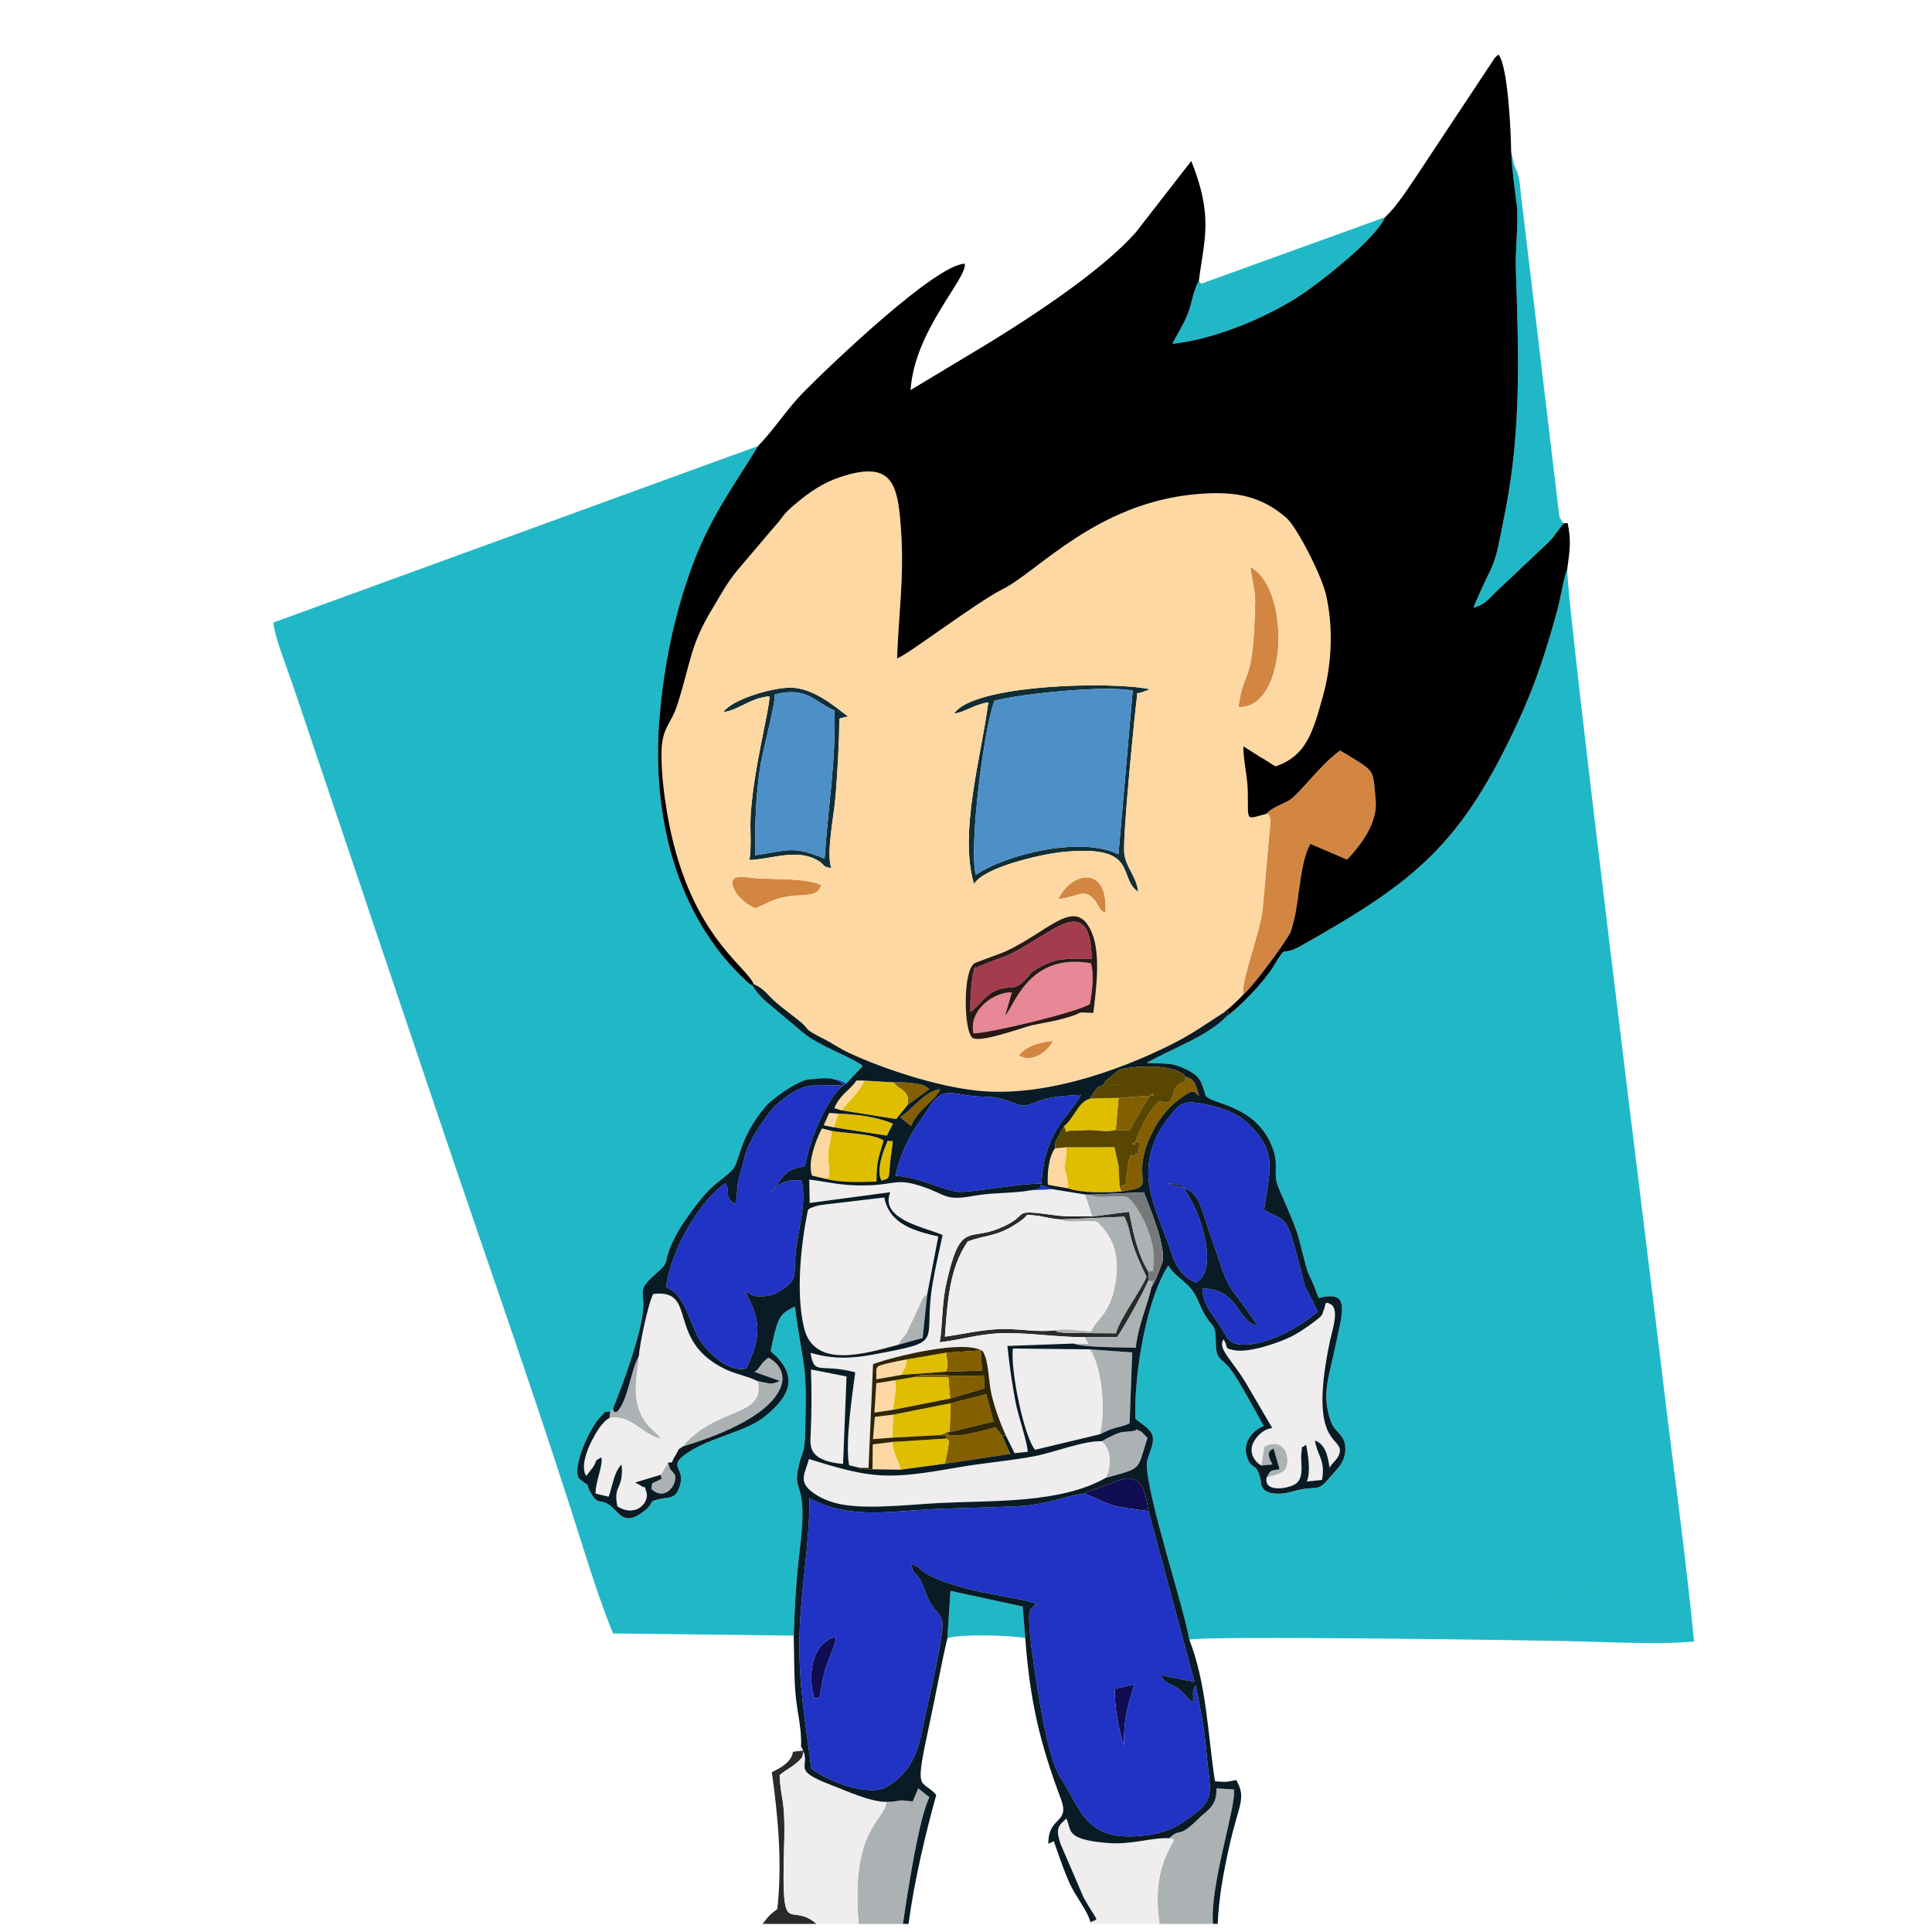 <?xml version="1.0" encoding="UTF-8"?>
<!DOCTYPE svg PUBLIC "-//W3C//DTD SVG 1.1//EN" "http://www.w3.org/Graphics/SVG/1.1/DTD/svg11.dtd">
<!-- Creator: CorelDRAW 2017 -->
<svg xmlns="http://www.w3.org/2000/svg" xml:space="preserve" width="180.622mm" height="180.622mm" version="1.1" style="shape-rendering:geometricPrecision; text-rendering:geometricPrecision; image-rendering:optimizeQuality; fill-rule:evenodd; clip-rule:evenodd"
viewBox="0 0 18062.2 18062.2"
 xmlns:xlink="http://www.w3.org/1999/xlink">
 <defs>
  <style type="text/css">
   <![CDATA[
    .fil0 {fill:none}
    .fil13 {fill:black}
    .fil14 {fill:#091B24}
    .fil1 {fill:#100D52}
    .fil5 {fill:#112E36}
    .fil10 {fill:#2033C5}
    .fil12 {fill:#20B8C6}
    .fil19 {fill:#281917}
    .fil3 {fill:#292B2A}
    .fil18 {fill:#2F2605}
    .fil9 {fill:#4C90C7}
    .fil16 {fill:#594601}
    .fil20 {fill:#767879}
    .fil2 {fill:#835F00}
    .fil17 {fill:#A33D4D}
    .fil6 {fill:#ACB1B3}
    .fil7 {fill:#D38642}
    .fil4 {fill:#DFBE00}
    .fil15 {fill:#E88796}
    .fil8 {fill:#EFEDED}
    .fil11 {fill:#FDD8A3}
   ]]>
  </style>
 </defs>
 <g id="Capa_x0020_1">
  <rect class="fil0" width="18062.2" height="18062.2"/>
  <path class="fil1" d="M10136.46 13962.34c298.37,123.43 216.66,117.25 601.12,163.8 -29.97,-158.29 -41.48,-319.23 -222.22,-303.67 -22.02,1.9 -369.57,133.07 -378.9,139.87z"/>
  <path class="fil1" d="M7614.49 15877.79c56.78,-13.04 39.97,37.57 70.45,-138.26 38.63,-222.8 124.01,-327.16 129.9,-435.56 -230.71,45.6 -267.77,379.77 -200.35,573.82z"/>
  <path class="fil1" d="M10508.11 16317.29c-4.67,-252.56 34.86,-356.25 96.19,-571.63l-180.79 43.29c-7.81,158.42 35.24,387.15 84.6,528.34z"/>
  <path class="fil2" d="M8852.34 13388.29l-65.35 28.71c110.5,7.46 37.7,-6.9 64.92,31.6 23.63,40.9 24.04,-11.26 9.54,97.72 -5.56,41.76 -20.1,94.37 -28.44,138.32l612.34 -91.67 -74.36 -168.45 -64.69 -81.22c-57.64,18.12 -327.14,89.19 -392.41,75.89 -66.34,-13.53 -20.1,26.85 -61.55,-30.9z"/>
  <path class="fil2" d="M10467.09 11095.22l14.37 44.11c382.11,-49.67 55.11,-81.44 294.84,-560.31 69.12,-138.01 170.34,-254.54 294.14,-335.07 90.68,-58.96 92.97,-43.62 139.87,3.47 -33.19,-103.75 -31.54,-155.73 -120.8,-178.37 -38.28,106.64 -28.3,8.41 -94,96.02 -44.04,58.74 -1.7,49.33 -66.92,137.95 -85.49,8.08 -81.32,-25.75 -125.08,24 -68.39,77.81 -127.11,196.2 -166.58,291.04l-32.92 89.87c-3.02,-1.14 -6.24,-6.63 -6.34,-7.33 -0.09,-0.58 -4.01,-6.24 -3.82,-6.84 0.51,-1.8 -36.38,11.13 7.47,-9.56 35.42,-16.73 -15.16,-20.7 49.06,0.53 -6.59,167.74 -14.15,80.87 -44.08,114.72 -48.04,54.32 -12.68,-81.77 -58.91,73.92 -11.58,39.01 -3.63,88.05 -11.13,115 -39.2,141.07 49.14,50.73 -69.17,106.85z"/>
  <polygon class="fil2" points="8887.06,13118.94 8878.57,13388.97 9289.12,13289.94 9220.25,13034.22 "/>
  <path class="fil2" d="M10344.73 10265.68l112.88 -0.66 -26.69 298.95 126.84 5.21 171.27 -296c53.78,-63.68 34.88,-58.95 60.52,-28.98 -160.98,0 -280.1,25.16 -444.82,21.48z"/>
  <path class="fil2" d="M8883.12 13074.95l320.72 -94.72 -5.85 -121.62c-306.3,20.1 -429.42,-20.61 -588.58,-1.03l-90.95 20.98 347.41 -3.88 17.25 200.27z"/>
  <path class="fil2" d="M8844.66 12646.25c9.54,84.12 27.31,105.31 -1.74,177.75l338.59 -10.45 -12.48 -189.2 -324.37 21.9z"/>
  <path class="fil2" d="M8417.34 10442.27c5.08,5.27 12.29,6.04 15.1,15.97l85.34 68.84c66.04,-164.86 223.69,-229.34 271.63,-344.49 -135.31,11.07 -271.75,202.26 -372.07,259.68z"/>
  <path class="fil2" d="M8484.61 10330.64l203.55 -148.67c-48,-37.78 -51.24,-41.5 -147.18,-54.26 -65.89,-8.78 -122.17,-10.41 -187.46,-9.29 18.11,21.95 13.14,18.77 39.74,40.99 29.23,24.4 22.41,9.44 55.29,40.32 39.16,36.79 44.27,62.66 36.06,130.91z"/>
  <path class="fil3" d="M9867.89 12436.79c-174.9,21.77 -358.52,-20.32 -538.87,-10.57 -182.23,9.83 -323.92,46.84 -495.35,70.24 25.01,-341.25 44.24,-642.31 213.81,-890.55 167.59,-61.2 257.83,-44.24 428.18,-148.09 200.97,-122.52 64.82,-104.45 193.74,-95.05 74.13,5.39 153.24,32.92 246.51,37.63l595.52 -25.3c78.8,164.62 20.1,183.55 207.16,561.36 -52.46,128.45 -253.79,396.13 -285.45,528.38l-456.75 -2.68c-18.67,-1.04 -44.57,-2.63 -62.59,-6.14 -62.14,-12.11 -10.07,6.51 -45.91,-19.23zm272.84 64.32l301.22 -0.13c52.4,-63.11 265.6,-453.02 294.08,-529.61l2.29 -80.63c-101.1,-157.56 -143.13,-365.61 -183.12,-562.29l-343.91 44.44c-110.52,-5.78 -219.58,5.56 -333.61,-9.89 -481.65,-65.29 -203.01,-9.15 -552.81,127.7 -273.55,107.01 -350.73,-70.12 -479.78,518.3 -41.58,189.56 -32.38,391.53 -59.96,539.49 212.39,-22.49 379.86,-86.17 637.04,-85.34 237.09,0.78 482.69,39.26 718.56,37.96z"/>
  <path class="fil3" d="M7129.55 17986.44l504.23 0c-254.83,-224.43 -329.81,184.55 -303.2,-717.63 14.02,-476 -31.25,-425.62 -41.74,-673.16 58.57,-49.41 70.69,-48.25 122.97,-86.63 3.74,-2.75 49.84,-38.44 51.31,-40.11 61.67,-69.66 21.99,-10.53 54.01,-104.45l-103.52 11.75c-12.52,98.75 -122.9,156.63 -197.74,191.49 56.28,402.47 99.24,843.89 51.44,1279.66 -72.39,53.92 -83.17,67.84 -137.76,139.08z"/>
  <path class="fil4" d="M7724.31 11021.91c147.06,37.35 307.89,27.35 469.91,25.04 -0.25,-195.95 22.51,-227.63 67.06,-385.39 -110.17,-67.5 -350.5,-63.51 -487.73,-89.27 -4.4,81.86 -28.91,148.09 -31.54,231.33 -1.49,47.24 8.41,91.68 8.12,123.47 -1.3,149.54 14.1,35.59 -25.82,94.82z"/>
  <path class="fil4" d="M9979.65 11108.6c143.81,46.62 346.14,43.02 501.81,30.73l-14.37 -44.11c-4.23,-65.25 -5.6,-129.32 -9.13,-194.22l-39.14 -175.97 -447.72 1.05c-9.33,285.32 -47.94,66.35 13.43,325.5l-4.88 57.02z"/>
  <path class="fil4" d="M7867.57 10380.7l511.42 81.55 105.62 -131.61c8.21,-68.25 3.1,-94.12 -36.06,-130.91 -32.88,-30.88 -26.06,-15.92 -55.29,-40.32 -26.6,-22.22 -21.63,-19.04 -39.74,-40.99l-275.88 -15.89c-46.05,118.87 -134.6,179.08 -210.07,278.17z"/>
  <polygon class="fil4" points="8350.9,13225.43 8340.69,13440.59 8786.99,13417 8852.34,13388.29 8878.57,13388.97 8887.06,13118.94 "/>
  <path class="fil4" d="M8347.24 13180.72l535.88 -105.77 -17.25 -200.27 -347.41 3.88 -154.72 25.64c4.24,11.19 10.31,15.14 11.22,51.12 0.1,3.88 -6.15,67.58 -7.15,75.76 -6.23,51.22 -11.67,98.83 -20.57,149.64z"/>
  <path class="fil4" d="M9947.57 10529.68c46.02,99.8 -25.07,31.25 98.94,41.95 6.96,0.6 113.18,-6.63 140.51,-6.13 96.19,1.77 148.11,21.02 243.9,-1.53l26.69 -298.95 -112.88 0.66 -152.86 4.9c-117.21,35.21 -140.61,171.22 -244.3,259.1z"/>
  <path class="fil4" d="M8341.44 13480.97c9.98,115.93 57.79,168.66 78.38,259.12l413.19 -55.45c8.34,-43.95 22.88,-96.56 28.44,-138.32 14.5,-108.98 14.09,-56.82 -9.54,-97.72l-510.47 32.37z"/>
  <path class="fil4" d="M7794.16 10539.47l497.4 77.72 56.71 -112.46c-157.42,-65.39 -334.24,-86.5 -511.25,-93.7l-42.86 128.44z"/>
  <path class="fil4" d="M8473.17 12709.69c-9.69,112.78 -6.13,44.7 -46.1,144.3l415.85 -29.99c29.05,-72.44 11.28,-93.63 1.74,-177.75l-371.49 63.44z"/>
  <path class="fil4" d="M8240.23 11037.01c101.75,-22.04 56.3,-22.45 94.75,-270.22 24.47,-157.8 1.6,-74.62 -34.25,-105.08 -42.07,92.73 -111.33,273.52 -60.5,375.3z"/>
  <path class="fil5" d="M10456.35 7986.96c-350.42,-173.52 -1052.71,0.62 -1334.24,191.94 -63.77,-270.67 75.86,-1372.39 175.23,-1627.58 261.23,-67.82 1038.95,-146.17 1292.19,-94.65l-133.18 1530.29zm-1535.66 -1316.69c92.03,-6.56 175.29,-81.17 318.94,-104.22 -62.04,492.56 -278.03,1217.3 -133.47,1699.74 86.64,-155.77 618.95,-277.78 814.13,-298.85 742.07,-80.09 521.5,239.12 720.9,370.93 -16.51,-147.65 -119.74,-233.22 -130.85,-364.71 -14.35,-170.02 98.95,-1310.72 122.81,-1490.74 63.35,-27.53 -84.15,28.47 45.77,-11.91l74.27 -26.32c-360.23,-77.51 -1655.5,-46.22 -1832.5,226.08z"/>
  <path class="fil5" d="M7243.68 6492.3c310.52,-78.35 374.57,77.12 558.1,149.49 11.92,494.98 -60.57,907.24 -92.92,1385.18 -299.65,-122.83 -336.13,-77.13 -649.97,-30.84 0.23,-299.01 4.86,-523.98 45.94,-813.63 21.93,-154.64 145.84,-599.02 138.85,-690.2zm-481.46 164.24c130.65,-10.54 253.73,-133.57 431.61,-146.75 0.35,127.4 -146.05,661.54 -175.34,1103.08 -10.02,151.06 10.18,280.86 -11.67,426.88 183.39,-2.15 422.78,-105.31 617.79,-6.67 107.07,54.16 39.95,64.11 148.05,83.03 -51.34,-131.75 25.01,-493.7 38.69,-669.47 19.04,-244.54 33.4,-479.2 36.1,-725.68 33.79,-19.66 -0.76,-1.67 40.63,-13.14l31.48 -7.8c1.09,-0.28 6.19,-0.61 8.71,-2.23 -137.43,-103.13 -331.25,-271.28 -544.92,-268.7 -179.34,2.15 -539.14,111.27 -621.13,227.45z"/>
  <path class="fil6" d="M10932 17184.66l47.83 13.66c-143.22,237.6 -185.29,458.71 -139.56,788.12l499.94 0c-32.2,-358.12 222.94,-1114.01 195.14,-1256.94l-162.84 -9.83c2.4,121.68 -36.33,168.07 -110.94,232.43 -27.59,23.79 -14.39,8.86 -37.46,32.05 -223.71,224.91 -177.77,91.85 -292.11,200.51z"/>
  <path class="fil6" d="M8288.15 16845.87c-28.96,198.66 -333.42,244.82 -260.94,1140.57l414.4 0c42.84,-291.62 148.59,-989.81 247.83,-1184.31l-104.61 -82.5 -52.53 122.73c-4.4,0.35 -10.92,-2.23 -12.95,-2.64l-89 -8.3c-59.42,6.19 -71.75,14.78 -142.2,14.45z"/>
  <path class="fil6" d="M9915.91 11400.4c94.37,41.73 220.86,2.33 340.59,21.71 132.29,132 208.69,273.34 177.21,531.21 -39.82,326.23 -182.68,375.82 -233.39,492.93 -109.36,-4.27 -230.15,-31.27 -332.43,-9.46 35.84,25.74 -16.23,7.12 45.91,19.23 18.02,3.51 43.92,5.1 62.59,6.14l456.75 2.68c31.66,-132.25 232.99,-399.93 285.45,-528.38 -187.06,-377.81 -128.36,-396.74 -207.16,-561.36l-595.52 25.3z"/>
  <path class="fil6" d="M10282.26 13409.15c69.85,-28.34 59.3,-34.9 139.21,-58.04 54.42,-15.72 77.47,-16.09 139.33,-44.26l24.35 -663.45 -398.05 -28.36c113.93,149.95 153.4,581.62 95.16,794.11z"/>
  <path class="fil6" d="M7083.76 12912.25c72.15,327.87 -348.46,240.42 -663.41,567.13 -3.89,4.02 -8.91,9.91 -12.4,13.71l-24.37 29.89c267.89,-80.04 787.22,-264.02 910.22,-541.14 62.37,-140.53 -21.7,-244.38 -108.61,-287.67 -65.02,34.65 -89.95,114.69 -133.03,131.37l238.49 84.48c-86.87,44.08 -115.02,16.11 -206.89,2.23z"/>
  <path class="fil6" d="M10211.29 11372.89l343.91 -44.44c39.99,196.68 82.02,404.73 183.12,562.29 69.07,-28.07 31.46,26.52 46.66,-92 25.05,-195.45 -142.8,-542.52 -250.37,-608.06 -116.82,-22.35 -253.22,22.53 -344.1,-22.16l-49.2 -1.95c22.37,57.63 50.46,147.97 69.98,206.32z"/>
  <path class="fil6" d="M10299.21 13474.05c100.88,85.46 87.06,256.44 36.83,343.41 348.08,-98.58 290.42,-58.32 391.85,-374.29 -16.34,-15.78 -46.45,-54.76 -72.16,-65.8 -77.48,-33.3 -0.19,-6.63 -58.25,0.33 -3.39,0.41 -10.23,1.79 -13.86,2.21 -115.52,13.11 -96.74,-1.04 -218.07,58.45l-66.34 35.69z"/>
  <path class="fil6" d="M10140.73 12501.11l33.77 61.8 -135.18 -2.03c70.72,36.83 477.8,35.9 579.33,39.14 24.79,-220.71 103.11,-372.6 147.61,-568.67 22.66,-106.97 18.86,-33.01 -30.23,-59.98 -28.48,76.59 -241.68,466.5 -294.08,529.61l-301.22 0.13z"/>
  <path class="fil6" d="M5729.11 13173.47l-24.25 21.15 -7.7 62.99c205.96,-39.8 312.95,164.29 483.93,192.62 -52.96,-76.48 -160.98,-113 -216.09,-303.05 -46.2,-159.42 -2.79,-323.14 8.41,-471.05 -81.44,143.34 -96.64,404.62 -203.61,522.1 -47.73,2.91 -17.06,16.65 -40.69,-24.76z"/>
  <path class="fil6" d="M8399.12 12572.02l226.77 -63.47 43.35 -411.19c-28.17,23.24 -16.5,6.32 -41.1,38.81l-148.55 317.21c-43.49,69.58 -43.27,37.46 -80.47,118.64z"/>
  <path class="fil6" d="M11792.12 13701.35l104.7 -10.41c-74.89,-127.48 -10.83,-131.07 9.42,-150.01l56.57 194.62c-89.7,17.31 -79.61,0.97 -121.18,78.38 114.55,-36.82 206.96,-35.67 193.34,-182.66 -11.27,-121.88 -108.45,-162.84 -214.84,-108.06l-28.01 178.14z"/>
  <path class="fil6" d="M6177.31 13787.83l7.74 36.47c-91.89,54.9 -87.94,14.52 -95.21,96.25 126.84,120.73 244.61,-41.78 221.06,-129.69 -54.43,-86.46 -29.41,-0.9 -65.76,-115.78l-67.83 112.75z"/>
  <path class="fil7" d="M11838.57 7608.99c59.22,-0.97 31.27,141.68 27.33,195.06l-60.99 692.66c-20.74,210.63 -208.49,691.23 -181.31,801.11 93.01,-73.71 419.45,-523.91 441.47,-583.6 90.4,-245.13 70.84,-609.33 184.52,-825.29l344.37 147.64c132.66,-138.34 286.74,-348.31 267.37,-551.26 -18.67,-195.7 -10.64,-252.89 -88.91,-314.13 -59.1,-46.23 -176.23,-115.6 -244.72,-154.72 -208.46,154.7 -382.62,416.53 -485.99,471.72 -68.41,36.52 -153.42,63.59 -203.14,120.81z"/>
  <path class="fil7" d="M11577.27 6611.47c462.41,15.92 494.3,-1103.48 112.82,-1311.07 11.25,118.27 46.84,214.12 44.24,330.14 -18.36,818.49 -99.97,579.33 -157.06,980.93z"/>
  <path class="fil7" d="M7058.29 8491.03c114.59,-37.76 149.54,-86.09 313.93,-111.21 140.16,-21.39 273.03,13.63 305.55,-105.81 -141.82,-68.38 -451.95,-49.44 -621.07,-64.38 -111.67,-9.87 -267.16,-48.49 -190.26,111.31 31.33,65.16 116.55,140.03 191.85,170.09z"/>
  <path class="fil7" d="M9895.48 8403.37c166.25,-4.32 251.55,-127.19 355.09,36.76 55.5,87.87 22.25,60.36 84.23,95.96 29.89,-464.39 -326.75,-379.47 -439.32,-132.72z"/>
  <path class="fil7" d="M9524.68 9867.22c127.71,79.31 280.67,-46.12 319.33,-135.8 -128.26,9.21 -259.91,54.52 -319.33,135.8z"/>
  <path class="fil8" d="M8399.12 12572.02c37.2,-81.18 36.98,-49.06 80.47,-118.64l148.55 -317.21c24.6,-32.49 12.93,-15.57 41.1,-38.81l102.63 -537.65c-217.57,-49.86 -455.24,-112.07 -504.75,-364.26l-539.77 63.54c-20.58,2.99 -61.88,7.35 -76.71,11 -2.46,0.6 -30.99,8.39 -38.54,11.18 -47.94,17.68 -26.36,6.21 -58.41,29.43 -64.82,314.48 -115.23,771.41 -37.7,1099.65 91.96,389.23 560.18,248.76 883.13,161.77z"/>
  <path class="fil8" d="M9867.89 12436.79c102.28,-21.81 223.07,5.19 332.43,9.46 50.71,-117.11 193.57,-166.7 233.39,-492.93 31.48,-257.87 -44.92,-399.21 -177.21,-531.21 -119.73,-19.38 -246.22,20.02 -340.59,-21.71 -93.27,-4.71 -172.38,-32.24 -246.51,-37.63 -128.92,-9.4 7.23,-27.47 -193.74,95.05 -170.35,103.85 -260.59,86.89 -428.18,148.09 -169.57,248.24 -188.8,549.3 -213.81,890.55 171.43,-23.4 313.12,-60.41 495.35,-70.24 180.35,-9.75 363.97,32.34 538.87,10.57z"/>
  <path class="fil8" d="M8030.24 13721.42l89.31 2.75 42.57 -970.85c182.29,-68.16 857.94,-238.02 1026.06,-120.19 56.86,87.1 52.96,286.97 82.35,407.47 34.2,140.22 77.22,253.96 132.45,378.69l81.82 166.16 122.84 -12.3c2.48,-70.79 -90.48,-345.96 -111.78,-458.26 -35.97,-189.75 -56.61,-335.55 -77.51,-531.68l620.97 -22.33 135.18 2.03 -33.77 -61.8c-235.87,1.3 -481.47,-37.18 -718.56,-37.96 -257.18,-0.83 -424.65,62.85 -637.04,85.34 27.58,-147.96 18.38,-349.93 59.96,-539.49 129.05,-588.42 206.23,-411.29 479.78,-518.3 349.8,-136.85 71.16,-192.99 552.81,-127.7 114.03,15.45 223.09,4.11 333.61,9.89 -19.52,-58.35 -47.61,-148.69 -69.98,-206.32l-299.49 -48.45 -207.45 10.14c-156.31,29.83 -351.32,19.03 -530.69,51.78 -272.01,49.68 -251.58,-10.51 -481.84,-87.45 -239.03,-79.89 -253.82,-18.94 -497.25,-10.92 -239.36,7.89 -341.64,-24.73 -558.61,-54.2l3.59 219.2 753.82 -100.58c-103.15,253.32 320.28,326.48 489.07,399.99 -30.78,150.48 -66.96,295.81 -93.21,451.85 -96.79,575.57 143,535.11 -559.57,666.55 -222.2,41.58 -385.47,38.5 -581.81,-16.64 35.61,218.71 84.17,94.43 417.61,181.84 -27.59,216.6 -95.65,652.34 -57.38,868.47l92.14 23.27z"/>
  <path class="fil8" d="M5973.41 12676.13c-11.2,147.91 -54.61,311.63 -8.41,471.05 55.11,190.05 163.13,226.57 216.09,303.05 -170.98,-28.33 -277.97,-232.42 -483.93,-192.62 -65.83,32.08 -125.43,135.93 -164.66,211.99 -53.59,103.98 -81.7,212.11 -71.33,271.28 8.32,47.44 3.11,28.9 21.18,56.76l63.33 -82.74c44.55,-72.77 2.52,-48.56 75.74,-89.97 21.13,67.15 -54.82,224.53 -53.93,338.38l122.48 29.45c42.36,-117.28 44.9,-211.46 116.84,-299.22 3.14,5.1 5.95,8.06 6.45,16.77 12.62,222.55 -81.36,166.68 -41.77,372.58 179.92,112.03 301,-43.27 272.43,-131.67 -32.98,-102.11 -0.93,-23.17 -38.72,-54.11l-49.7 -28.28c-4.21,-2.27 -12.84,-4.52 -18.3,-8.43l240.11 -72.57 67.83 -112.75c67.06,-9.44 14.62,15.75 70.34,-69.92 44.22,-67.99 1.06,-36.18 68.1,-82.18l24.37 -29.89c3.49,-3.8 8.51,-9.69 12.4,-13.71 314.95,-326.71 735.56,-239.26 663.41,-567.13 -94.02,-47.17 -203.77,-63.45 -306.74,-113.6 -558.63,-272.1 -245.66,-750.12 -668.92,-701.64 -44.91,72.79 -129.88,473.99 -134.69,579.12z"/>
  <path class="fil8" d="M7413.61 16376.21l103.52 -11.75c-32.02,93.92 7.66,34.79 -54.01,104.45 -1.47,1.67 -47.57,37.36 -51.31,40.11 -52.28,38.38 -64.4,37.22 -122.97,86.63 10.49,247.54 55.76,197.16 41.74,673.16 -26.61,902.18 48.37,493.2 303.2,717.63l393.43 0c-72.48,-895.75 231.98,-941.91 260.94,-1140.57 -155.14,0.25 -373.3,-103.12 -512.16,-155.73 -412.84,-156.4 -167.92,-167.28 -287.41,-362.81l-74.97 48.88z"/>
  <path class="fil8" d="M10336.04 13817.46c50.23,-86.97 64.05,-257.95 -36.83,-343.41 -167.67,-6.65 -448.44,106.7 -633.94,141.21 -234.63,43.64 -478.33,62.71 -709.16,103.31 -658.87,115.89 -797.96,108.36 -1392.86,-78.32 -36.58,135.08 -97.93,202.23 17.89,299.16 72.25,60.45 185.9,110.29 311.44,129.64 263.24,40.59 622.29,-4.27 894.47,-17.59 513.97,-25.12 1124.98,5.02 1548.99,-234z"/>
  <path class="fil8" d="M11792.12 13701.35l28.01 -178.14c106.39,-54.78 203.57,-13.82 214.84,108.06 13.62,146.99 -78.79,145.84 -193.34,182.66 -28.28,147.97 217.3,102.41 277.08,54.26 41.63,-33.56 49.46,-82.76 49.55,-146.33 0.02,-21.54 -5.39,-103.69 -3.6,-116.85 17.27,-125.68 -13.82,-43.99 45.15,-99.67 20.04,94.26 46.18,263.53 7.11,345.36l142.8 -14.81c32.97,-191.22 -45.15,-226.93 -66.71,-368.21 93.27,32.8 120.68,132.81 137.72,259.05 2.25,-36.68 98.04,-90.61 96.02,-167.67 -3.39,-128.59 -291.7,-75.2 -93.95,-1017.74 21.81,-103.99 86.13,-284.7 16.19,-343.21 -75.2,-45.91 -52.69,4.21 -70.35,42.26 -25.77,55.58 4.01,45.23 -98.38,121.22 -77.72,57.71 -155.89,113.37 -259.5,157.61 -114.38,48.85 -355.27,130 -485.33,103.62 -100.31,-20.32 -45.05,-20.84 -97.36,-101.78 -55.42,91.25 72.97,181.61 211.2,410.65l244.8 418.74c-0.1,0.04 -100.63,5.58 -170.33,124.69 -55.61,94.99 -1.39,186.08 68.38,226.23z"/>
  <path class="fil8" d="M10282.26 13409.15c58.24,-212.49 18.77,-644.16 -95.16,-794.11l-717.2 -7.58c-26.78,197.6 106.17,833.19 207.21,946.6l605.15 -144.91z"/>
  <path class="fil8" d="M10194.17 17970.81l-7.07 15.63 653.17 0c-45.73,-329.41 -3.66,-550.52 139.56,-788.12l-47.83 -13.66c-186.74,-4.58 -349.1,64.88 -583.86,45.07 -393.4,-33.23 -328.07,-119.79 -377.6,-227.57 -92.67,75.25 -95.56,109.92 -56.39,235.19l217.12 504.05c138.86,246.24 147.47,187.87 62.9,229.41z"/>
  <path class="fil8" d="M7881.82 13686.6l32.47 -818.05 -332.45 -65.47c6.48,204.1 7.06,392.07 -2.62,595.33 -5.52,115.91 -31.75,257.44 302.6,288.19z"/>
  <path class="fil9" d="M10589.53 6456.67c-253.24,-51.52 -1030.96,26.83 -1292.19,94.65 -99.37,255.19 -239,1356.91 -175.23,1627.58 281.53,-191.32 983.82,-365.46 1334.24,-191.94l133.18 -1530.29z"/>
  <path class="fil9" d="M7801.78 6641.79c-183.53,-72.37 -247.58,-227.84 -558.1,-149.49 6.99,91.18 -116.92,535.56 -138.85,690.2 -41.08,289.65 -45.71,514.62 -45.94,813.63 313.84,-46.29 350.32,-91.99 649.97,30.84 32.35,-477.94 104.84,-890.2 92.92,-1385.18z"/>
  <path class="fil10" d="M10508.11 16317.29c-49.36,-141.19 -92.41,-369.92 -84.6,-528.34l180.79 -43.29c-61.33,215.38 -100.86,319.07 -96.19,571.63zm-2893.62 -439.5c-67.42,-194.05 -30.36,-528.22 200.35,-573.82 -5.89,108.4 -91.27,212.76 -129.9,435.56 -30.48,175.83 -13.67,125.22 -70.45,138.26zm3123.09 -1751.65c-384.46,-46.55 -302.75,-40.37 -601.12,-163.8 -207.93,31.6 -361.89,105.72 -606.5,118.03 -231.36,11.63 -471.96,17 -704.16,23.9 -459.7,13.65 -873.28,114.76 -1258.28,-99.28 4.86,394.22 -80.73,850.21 -92.34,1269.38 -12.97,468.36 54.65,815.64 109.32,1258.63 142.37,115.17 538.99,274.91 713.67,167.94 270.11,-165.46 298.72,-410.42 344.61,-626.87 55.75,-263.1 120.69,-523.07 160.32,-787.92 32.74,-218.75 -39.63,-164.72 -122.91,-333.92 -28.42,-57.73 -41.58,-111.35 -67.56,-164.66 -53.52,-109.87 -67.35,-37.15 -92.33,-161.33 130.44,26.88 15.12,91.5 531,229.56 185.66,49.67 466.19,82.22 625.81,132.7 17.37,69.77 34.16,-37.24 -14.25,26.91 -45.4,60.17 -12.09,-10.66 -33.44,42.45 -42.9,106.76 102.44,934.62 125.59,1044.88 37.92,180.55 83.47,400.56 165.88,527.34 193.94,298.39 229.09,605.64 805.86,525.88 234.45,-32.43 330.27,-113.99 471.42,-221.56 166.24,-126.67 105.66,-256.65 78.11,-576.55 -18.32,-212.53 -55.85,-397.53 -98.41,-602.09 -40.07,73.88 -17.08,63.99 -24.63,160.69 -64.73,-45.83 -68.32,-78.46 -136.25,-128.16 -79.91,-58.43 -108.15,-32.67 -166.78,-127.12l317.39 63.59 -430.02 -1598.62z"/>
  <path class="fil10" d="M11183.52 11990.43c203.74,-116.05 58.43,-599.28 -64.81,-800.14 -76.38,-124.5 -44.18,-114.63 -219.6,-126.86 348.63,59.75 287.12,135.86 458.24,603.21 52.77,144.08 81.75,278.99 162.44,396.02 44.56,64.63 215.26,284.37 232.37,328.55 -186.95,-32.9 -163.61,-341.77 -512.23,-346.02 7.37,149.62 83.26,227.28 153.54,331.58 81.3,120.64 85.2,209.6 276.19,193.16 245.21,-21.07 518.74,-192.62 650.08,-308.95 -164.21,-349.1 -71.84,-62.83 -195.03,-526.39 -98.66,-371.39 -107.19,-316.48 -307.24,-423.99 66.21,-413.77 115.93,-561.3 -162.21,-818.76 -92.79,-85.9 -218.66,-133.05 -382.2,-167.17 -223.44,-46.62 -248.35,-4.86 -357.85,137.76 -80.1,104.33 -142.75,218.42 -169.97,380.95 -50.13,299.34 102.51,550.79 202.52,861.55 32.92,102.32 97.11,240.91 235.76,285.5z"/>
  <path class="fil10" d="M7911.89 10130.02c-87.96,-69.44 -240.25,-36.93 -364.83,-36.51 168.95,-13.98 265.4,-33.01 343.52,54.87 -320.45,-1.92 -374.82,-39.49 -632.62,180.48 -62.48,53.33 -276.19,348.46 -299.08,501.16l-51.55 188.8c-22.08,75.2 -11.38,181.13 -34.45,237.27 -116.61,-74.52 -33.01,-105.5 -92.05,-194.13 -219.15,144.6 -504.96,597.8 -553.83,971.23 163.56,61.94 208.53,286.41 296.78,462.69 61.35,122.54 280.3,341.42 452.89,298.23 132.66,-272.43 131.36,-422.3 36.64,-626.46 -11.88,-25.62 -35.94,-75 -43.44,-98.48l68.78 45.46c138.02,17.08 208.22,-7.11 303.89,-78.51 108.8,-81.23 80.57,-128.55 93.97,-301.69 16.98,-218.88 110.71,-483.11 56.58,-698.53 -183.64,-18.08 -242.61,55.27 -311.47,152.82 188.24,-259.01 165.29,-242.9 343.54,-287.22 45.48,-256.96 227.8,-689.46 386.73,-771.48z"/>
  <path class="fil10" d="M9634.37 11128.26l207.45 -10.14 -106.63 -39.32c33.13,-519.01 241.12,-612.3 371.63,-842.39 -122.29,6.14 -215.38,9.28 -328.84,36.4 -76.05,18.15 -187.37,80.24 -241.86,59.71 -343.13,-129.2 -230.23,-43.56 -579.17,-106.62 -204.24,-36.93 -216.66,56.63 -369.17,272.49 -90.2,127.68 -177.15,309.48 -216.13,494.61 227.84,6.26 488.73,160.71 628.04,150.48 243.35,-17.86 487.58,-74 743.67,-78.33 -52.02,55.59 36.5,37.89 -108.99,63.11z"/>
  <path class="fil11" d="M9524.68 9867.22c59.42,-81.28 191.07,-126.59 319.33,-135.8 -38.66,89.68 -191.62,215.11 -319.33,135.8zm-439.79 -170.98c-74.34,-81.09 -83.96,-619.31 25.11,-690.38 14.5,-9.44 249.34,-91.47 302.36,-116.47 403.63,-190.5 647.01,-517.75 794.96,-171.04 85.28,199.8 40.77,531.06 14.44,751.75 -212.04,-6.69 -34.74,-15.12 -272.78,51.04 -99.91,27.75 -204.75,43.72 -303.64,65.01 -73.08,15.77 -514.52,180.09 -560.45,110.09zm810.59 -1292.87c112.57,-246.75 469.21,-331.67 439.32,132.72 -61.98,-35.6 -28.73,-8.09 -84.23,-95.96 -103.54,-163.95 -188.84,-41.08 -355.09,-36.76zm-2217.71 -129.36c-32.52,119.44 -165.39,84.42 -305.55,105.81 -164.39,25.12 -199.34,73.45 -313.93,111.21 -75.3,-30.06 -160.52,-104.93 -191.85,-170.09 -76.9,-159.8 78.59,-121.18 190.26,-111.31 169.12,14.94 479.25,-4 621.07,64.38zm-915.55 -1617.47c81.99,-116.18 441.79,-225.3 621.13,-227.45 213.67,-2.58 407.49,165.57 544.92,268.7 -2.52,1.62 -7.62,1.95 -8.71,2.23l-31.48 7.8c-41.39,11.47 -6.84,-6.52 -40.63,13.14 -2.7,246.48 -17.06,481.14 -36.1,725.68 -13.68,175.77 -90.03,537.72 -38.69,669.47 -108.1,-18.92 -40.98,-28.87 -148.05,-83.03 -195.01,-98.64 -434.4,4.52 -617.79,6.67 21.85,-146.02 1.65,-275.82 11.67,-426.88 29.29,-441.54 175.69,-975.68 175.34,-1103.08 -177.88,13.18 -300.96,136.21 -431.61,146.75zm2158.47 13.73c177,-272.3 1472.27,-303.59 1832.5,-226.08l-74.27 26.32c-129.92,40.38 17.58,-15.62 -45.77,11.91 -23.86,180.02 -137.16,1320.72 -122.81,1490.74 11.11,131.49 114.34,217.06 130.85,364.71 -199.4,-131.81 21.17,-451.02 -720.9,-370.93 -195.18,21.07 -727.49,143.08 -814.13,298.85 -144.56,-482.44 71.43,-1207.18 133.47,-1699.74 -143.65,23.05 -226.91,97.66 -318.94,104.22zm2769.4 -1369.87c381.48,207.59 349.59,1326.99 -112.82,1311.07 57.09,-401.6 138.7,-162.44 157.06,-980.93 2.6,-116.02 -32.99,-211.87 -44.24,-330.14zm-4643.07 3900.74c105.69,47.52 120,94.21 209.51,172.15 63.82,55.54 149.77,116.84 220.1,174.55 104.9,86.07 21.72,62.94 211.76,158.13 94.31,47.21 156.05,94.7 254.61,140.22 314.13,145.02 793.76,305 1177.47,348.83 601.54,68.7 1299.18,-166.43 1820.88,-425.52 211.3,-104.92 323.37,-191.11 497.19,-301.44 57.4,-42.62 140.2,-120.96 185.06,-170.24 -27.18,-109.88 160.57,-590.48 181.31,-801.11l60.99 -692.66c3.94,-53.38 31.89,-196.03 -27.33,-195.06 -200.24,49.82 -167.07,84.76 -173.35,-216.09 -2.95,-141.19 -43.87,-293.43 -40.79,-415.17l154.95 97.78c67.49,37.69 87.88,57.09 145.75,89.58 286.62,-98.42 347.66,-315.39 441.98,-653.32 83.65,-299.61 101.11,-643.6 28.47,-956.66 -40.12,-172.8 -270.64,-630.6 -372.73,-716.95 -225.65,-190.85 -451.32,-252.44 -833.42,-218.96 -942.58,82.6 -1484.38,724.72 -1819.56,891.3 -238.82,118.67 -882.2,610.39 -983.2,645.42 14.87,-415.92 65.91,-755.53 38.85,-1172.91 -28.65,-441.67 -65.93,-690.41 -568.51,-523.53 -163.06,54.16 -282.44,138.08 -395.5,230.65 -160.94,131.73 -126.72,131.98 -225.41,238.35l-340.6 401.37c-100.55,120.11 -152.1,223.67 -237.96,364.76 -210.14,345.21 -199.05,506.83 -327.64,901.04 -58.99,180.77 -144.48,205.47 -145.86,449.6 -1.01,180.31 22.6,371.78 50.91,542.4 188.86,1137.95 738.74,1435.7 812.07,1613.49z"/>
  <path class="fil11" d="M7724.31 11021.91c39.92,-59.23 24.52,54.72 25.82,-94.82 0.29,-31.79 -9.61,-76.23 -8.12,-123.47 2.63,-83.24 27.14,-149.47 31.54,-231.33l-88.73 -22.74c-52.9,98.42 -138.4,315.52 -93.5,440.82l132.99 31.54z"/>
  <path class="fil11" d="M9979.65 11108.6l4.88 -57.02c-61.37,-259.15 -22.76,-40.18 -13.43,-325.5l-108.04 9.69c-59.74,83.05 -72.06,223.56 -67.01,340.32l183.6 32.51z"/>
  <path class="fil11" d="M8157 13736.3l262.82 3.79c-20.59,-90.46 -68.4,-143.19 -78.38,-259.12l-181.7 22.4 -2.74 232.93z"/>
  <path class="fil11" d="M8347.24 13180.72c8.9,-50.81 14.34,-98.42 20.57,-149.64 1,-8.18 7.25,-71.88 7.15,-75.76 -0.91,-35.98 -6.98,-39.93 -11.22,-51.12l-171.01 27.38 -17.64 274.85 172.15 -25.71z"/>
  <polygon class="fil11" points="8340.69,13440.59 8350.9,13225.43 8178.89,13245.92 8161.71,13454.49 "/>
  <path class="fil11" d="M8427.07 12853.99c39.97,-99.6 36.41,-31.52 46.1,-144.3 -62,11.92 -126.86,23.99 -185.93,39.12 -114.28,29.29 -91.46,24.91 -94.88,146.18l234.71 -41z"/>
  <path class="fil11" d="M7867.57 10380.7c75.47,-99.09 164.02,-159.3 210.07,-278.17l-69.35 -0.76c-72.63,100.19 -156.02,132.48 -208.06,258.44l67.34 20.49z"/>
  <polygon class="fil11" points="7794.16,10539.47 7837.02,10411.03 7752.22,10405.14 7700.45,10520.26 "/>
  <path class="fil12" d="M14706.18 14512.69l120.53 387.49c88.99,-27.02 -1.61,11.97 60.45,-85.27 46.48,59.14 41.68,61.13 124.26,23.57 59.54,-27.08 110.52,-60.53 142.59,-90.59 71.4,-66.94 186.15,-177.95 288.04,-187.63 -25.21,87.47 -35.2,81.22 -119.38,107.96l27.89 28.48c2.74,3.49 9.33,10.18 12.46,14.55 57.21,79.88 55.14,172.55 -44.7,204.26 -66.22,-56.48 -68.99,-63.1 -31.17,-162.25 -147.64,55.56 -177.7,133.77 -297.9,180.83l-46.72 15.75 61.32 284.61c-53.66,-22.35 -56.44,-7.41 -104.67,-110.11 -34.44,-73.34 -23.92,-81.89 -77.12,-128.83 -58.17,39.27 -36.4,44.1 -100.5,81.42l-352.62 236.98c67.46,-178.22 50.31,-40.43 -23.52,-192.42 60.08,38.62 58.14,53.25 114.73,60.29 78.35,-90.91 79.04,-125.34 92.18,-278.27 -23.91,-7.23 -38.07,-7.57 -38.19,-7.61 -38.72,-12.19 -5.98,4.11 -35.72,-14.78l90.98 -58.45 56.4 167.81c4.46,-3.18 18.91,-4.36 22.53,-4.98l25.52 -4.04c27.63,-4.43 21.5,6.59 51.54,-8.4 16.38,-77.2 -50.75,-444.78 -19.21,-460.37zm-3234.8 -5014.61c-171.74,185.86 -508.63,301.84 -750.01,438.54 164.34,13.16 216.99,-11.03 362.71,58.39 128.32,61.15 144.11,98.09 187.66,249.31 63,83.92 462.87,81.02 620.88,474.34 61.87,154 18.26,213.22 42.23,330.73 14.32,70.28 165.6,363.95 208.62,531.92 123.14,480.79 56.27,208.59 185.24,553.29 306.54,-74.87 222.51,127.45 147.52,489.06 -51.25,247.15 -126.01,420.35 -31.52,671.42 40.28,107.03 138.54,115.64 132.81,262.51 -4.88,124.37 -90.9,188.16 -143.76,253.01 -113.62,139.43 -113.11,82.36 -285.28,116.53 -57.49,11.39 -108.23,34.34 -177.43,37.19 -198.35,8.16 -179.77,-103.95 -185.71,-129.47 -42.16,-181.75 -83.29,-75.33 -128.51,-219.58 -46.27,-147.77 74.82,-251.74 157.15,-283.72 -70.17,-128.5 -145.99,-265.24 -220.15,-392.07 -35.66,-61 -81.7,-133.87 -123.61,-176.97 -64.38,-66.22 -102.21,-66.42 -103.4,-200.76 -2.15,-245.36 -38.06,-95.2 -161.97,-392.75 -81.24,-195.07 -198,-198.43 -282.54,-337.38 -203.96,317.92 -318.94,998.25 -308.31,1426.09 12.61,32.9 142.99,85.93 162.44,171.4 18.5,81.31 -58.06,194.73 -55.38,267.44 12.03,329.83 348.66,1330.55 397.49,1632.58 171.84,-39.08 3094.9,4.23 3518.11,12.91 347.62,7.1 870.23,34.53 1200.98,4.77 -79.24,-821.16 -199.63,-1666.41 -295.64,-2483.18 -77.63,-660.46 -898.15,-7222.83 -890.07,-7541.59 -41.47,109.97 -57.05,250.76 -89.91,372.08 -99.92,368.97 -202.92,691.39 -359.96,1032.56 -534.04,1160.27 -954.24,1505.9 -2035.45,2113.57 -216.19,121.5 -116.26,-40.78 -264.35,199.2 -85.83,139.06 -312.41,376.49 -430.88,458.63zm3234.8 5014.61c-31.54,15.59 35.59,383.17 19.21,460.37 -30.04,14.99 -23.91,3.97 -51.54,8.4l-25.52 4.04c-3.62,0.62 -18.07,1.8 -22.53,4.98l-56.4 -167.81 -90.98 58.45c29.74,18.89 -3,2.59 35.72,14.78 0.12,0.04 14.28,0.38 38.19,7.61 -13.14,152.93 -13.83,187.36 -92.18,278.27 -56.59,-7.04 -54.65,-21.67 -114.73,-60.29 73.83,151.99 90.98,14.2 23.52,192.42l352.62 -236.98c64.1,-37.32 42.33,-42.15 100.5,-81.42 53.2,46.94 42.68,55.49 77.12,128.83 48.23,102.7 51.01,87.76 104.67,110.11l-61.32 -284.61 46.72 -15.75c120.2,-47.06 150.26,-125.27 297.9,-180.83 -37.82,99.15 -35.05,105.77 31.17,162.25 99.84,-31.71 101.91,-124.38 44.7,-204.26 -3.13,-4.37 -9.72,-11.06 -12.46,-14.55l-27.89 -28.48c84.18,-26.74 94.17,-20.49 119.38,-107.96 -101.89,9.68 -216.64,120.69 -288.04,187.63 -32.07,30.06 -83.05,63.51 -142.59,90.59 -82.58,37.56 -77.78,35.57 -124.26,-23.57 -62.06,97.24 28.54,58.25 -60.45,85.27l-120.53 -387.49z"/>
  <path class="fil12" d="M7420.3 15291.45c8.12,-278.04 26.09,-554.77 59.3,-828.06 75.35,-620.13 -65.87,-496.51 -18.51,-731.12 32.22,-159.54 62.17,-133.45 66.98,-347.57 15.82,-703.57 -11.91,-528.79 -96.63,-1168.99 -154.64,70.51 -161.11,113.14 -227.14,416.16 252.52,213.98 208.69,404.47 -62.32,617.71 -172.4,135.63 -501.81,189.73 -711.74,331.17 -210.57,141.87 -4.77,131.92 -81.63,332.08 -36.8,95.85 -83.09,82.98 -168.57,99.36 -136.8,26.24 -47.65,27.43 -155.39,112.71 -197.43,156.27 -233.6,9.55 -331.15,-57.25 -76.89,-52.65 -103.89,1.18 -162.79,-98.91 -78.7,-133.7 24.91,-35.46 -119.1,-145.8 -65.53,-109.28 103.92,-485.46 211.34,-586.23 68.78,-64.52 -9.54,-25.8 81.91,-42.09l24.25 -21.15c88.89,-219.1 264.25,-688.04 283.87,-936.24 13.49,-170.5 -62.31,-171.22 115.93,-326.69 150,-130.8 59.9,-87.12 160.43,-301.63 37.13,-79.25 73.67,-139.48 119.56,-205.53 252.34,-363.06 308.41,-333.53 437.52,-466.56 72,-74.21 55.4,-290.32 311.45,-593.42 50.99,-60.37 273.96,-226.7 389.19,-249.89 124.58,-0.42 276.87,-32.93 364.83,36.51l152.83 -163.87c-68.66,-68.78 -416.56,-189.44 -555.96,-311.15l-365.37 -306.47c-39.47,-41.31 -81.13,-83.28 -108.19,-135.78 -27.3,-12.54 -5.62,1.13 -37.13,-23.3 -4.67,-3.62 -18.67,-15.78 -23.4,-20.18 -658.3,-609.15 -884.15,-1557.64 -809.34,-2455.62 43.58,-523.26 145.9,-990.73 309.94,-1433.26 168.2,-453.88 398.34,-757.81 612.5,-1111.12l-4532.43 1650.81c13.49,142.72 136.38,447.15 188.68,603.66l1391.04 4124.1c389.06,1153.87 822.99,2381.26 1193.88,3535.9 117.87,366.92 261.46,847.77 402.52,1187.08l1688.84 20.63z"/>
  <path class="fil12" d="M14616.79 4892.73l-20.61 -28.11c-27.82,-59.57 -4.87,10.84 -19.7,-50.42l-303.87 -2550.31c-17.62,-146.58 -34.84,-288.47 -52.19,-434.35 -8.92,-74.91 -11.11,-152.14 -35.07,-218.63 -1.92,-5.37 -5.04,-10.94 -7.11,-16.29 -2.1,-5.44 -5.3,-10.91 -7.45,-16.42 -2.17,-5.64 -5.15,-11.22 -7.25,-17.02 -2.17,-5.97 -4.63,-11.71 -6.63,-17.87l-29.35 -128.57c8.57,182.83 36.56,375.78 54.38,516.58 15.37,121.16 -15.69,411.56 -10.64,570.91 24.5,772.07 55.38,1487.95 -96.29,2265.97 -125.64,644.67 -78.07,384.79 -300.66,912.98 116.76,-28.17 158.5,-101.45 233.45,-168.76l417.35 -394c98.93,-88.3 108.1,-115.65 191.64,-225.69z"/>
  <path class="fil12" d="M11208.04 2626.48c-50.98,82.93 -65.12,211.17 -103.5,307.83 -46.08,116.04 -102.01,190.33 -143.36,279.93 384.44,-42.18 825.24,-224.43 1141.85,-418.23 205.53,-125.78 757.04,-557.75 845.62,-765.18l-1719.15 621.72 -21.46 -26.07z"/>
  <path class="fil12" d="M8857.2 15315.93c96.43,-42.28 628.11,-27.82 728.01,-0.72l-24.6 -296 -674.52 -145.73 -28.89 442.45z"/>
  <path class="fil13" d="M12948.65 2030.83c-88.58,207.43 -640.09,639.4 -845.62,765.18 -316.61,193.8 -757.41,376.05 -1141.85,418.23 41.35,-89.6 97.28,-163.89 143.36,-279.93 38.38,-96.66 52.52,-224.9 103.5,-307.83 48.21,-385.49 139.09,-598 -70.86,-1121.46l-517 665.42c-310.21,352.01 -931.07,761.27 -1346.06,1018.13l-761.09 457.92c35.53,-554.77 528.87,-1041.63 507.13,-1180.78 -269.79,2.31 -1259.85,948.81 -1511.98,1204.83 -144.12,146.33 -268.79,341.1 -420.41,498.73 -214.16,353.31 -444.3,657.24 -612.5,1111.12 -164.04,442.53 -266.36,910 -309.94,1433.26 -74.81,897.98 151.04,1846.47 809.34,2455.62 4.73,4.4 18.73,16.56 23.4,20.18 31.51,24.43 9.83,10.76 37.13,23.3l11.82 -11.61c-73.33,-177.79 -623.21,-475.54 -812.07,-1613.49 -28.31,-170.62 -51.92,-362.09 -50.91,-542.4 1.38,-244.13 86.87,-268.83 145.86,-449.6 128.59,-394.21 117.5,-555.83 327.64,-901.04 85.86,-141.09 137.41,-244.65 237.96,-364.76l340.6 -401.37c98.69,-106.37 64.47,-106.62 225.41,-238.35 113.06,-92.57 232.44,-176.49 395.5,-230.65 502.58,-166.88 539.86,81.86 568.51,523.53 27.06,417.38 -23.98,756.99 -38.85,1172.91 101,-35.03 744.38,-526.75 983.2,-645.42 335.18,-166.58 876.98,-808.7 1819.56,-891.3 382.1,-33.48 607.77,28.11 833.42,218.96 102.09,86.35 332.61,544.15 372.73,716.95 72.64,313.06 55.18,657.05 -28.47,956.66 -94.32,337.93 -155.36,554.9 -441.98,653.32 -57.87,-32.49 -78.26,-51.89 -145.75,-89.58l-154.95 -97.78c-3.08,121.74 37.84,273.98 40.79,415.17 6.28,300.85 -26.89,265.91 173.35,216.09 49.72,-57.22 134.73,-84.29 203.14,-120.81 103.37,-55.19 277.53,-317.02 485.99,-471.72 68.49,39.12 185.62,108.49 244.72,154.72 78.27,61.24 70.24,118.43 88.91,314.13 19.37,202.95 -134.71,412.92 -267.37,551.26l-344.37 -147.64c-113.68,215.96 -94.12,580.16 -184.52,825.29 -22.02,59.69 -348.46,509.89 -441.47,583.6 -44.86,49.28 -127.66,127.62 -185.06,170.24 56.93,-7.52 51.41,-22.23 32.84,30.03 118.48,-82.15 345.05,-319.59 430.87,-458.63 148.09,-239.98 48.17,-77.7 264.36,-199.21 1081.22,-607.67 1501.41,-953.3 2035.45,-2113.57 157.03,-341.17 260.03,-663.58 359.96,-1032.55 32.86,-121.32 48.44,-262.12 89.91,-372.09 22,-168.93 40.07,-260.54 3.98,-432.31l-39.12 3c-83.54,110.04 -92.71,137.39 -191.64,225.69l-417.35 394c-74.95,67.31 -116.69,140.59 -233.45,168.76 222.59,-528.19 175.02,-268.31 300.66,-912.98 151.67,-778.02 120.79,-1493.9 96.29,-2265.97 -5.05,-159.35 26.01,-449.75 10.64,-570.91 -17.82,-140.8 -45.81,-333.75 -54.38,-516.58 -2.5,-192.13 -28.75,-783.09 -116.64,-903.75 -25.24,17.74 -10.8,3.82 -36.76,31.3l-747.99 1128.52c-82.85,122.09 -178.19,269.13 -277.52,360.02z"/>
  <path class="fil14" d="M10136.46 13962.34c9.33,-6.8 356.88,-137.97 378.9,-139.87 180.74,-15.56 192.25,145.38 222.22,303.67l430.02 1598.62 -317.39 -63.59c58.63,94.45 86.87,68.69 166.78,127.12 67.93,49.7 71.52,82.33 136.25,128.16 7.55,-96.7 -15.44,-86.81 24.63,-160.69 42.56,204.56 80.09,389.56 98.41,602.09 27.55,319.9 88.13,449.88 -78.11,576.55 -141.15,107.57 -236.97,189.13 -471.42,221.56 -576.77,79.76 -611.92,-227.49 -805.86,-525.88 -82.41,-126.78 -127.96,-346.79 -165.88,-527.34 -23.15,-110.26 -168.49,-938.12 -125.59,-1044.88 21.35,-53.11 -11.96,17.72 33.44,-42.45 48.41,-64.15 31.62,42.86 14.25,-26.91 -159.62,-50.48 -440.15,-83.03 -625.81,-132.7 -515.88,-138.06 -400.56,-202.68 -531,-229.56 24.98,124.18 38.81,51.46 92.33,161.33 25.98,53.31 39.14,106.93 67.56,164.66 83.28,169.2 155.65,115.17 122.91,333.92 -39.63,264.85 -104.57,524.82 -160.32,787.92 -45.89,216.45 -74.5,461.41 -344.61,626.87 -174.68,106.97 -571.3,-52.77 -713.67,-167.94 -54.67,-442.99 -122.29,-790.27 -109.32,-1258.63 11.61,-419.17 97.2,-875.16 92.34,-1269.38 385,214.04 798.58,112.93 1258.28,99.28 232.2,-6.9 472.8,-12.27 704.16,-23.9 244.61,-12.31 398.57,-86.43 606.5,-118.03zm199.58 -144.88c-424.01,239.02 -1035.02,208.88 -1548.99,234 -272.18,13.32 -631.23,58.18 -894.47,17.59 -125.54,-19.35 -239.19,-69.19 -311.44,-129.64 -115.82,-96.93 -54.47,-164.08 -17.89,-299.16 594.9,186.68 733.99,194.21 1392.86,78.32 230.83,-40.6 474.53,-59.67 709.16,-103.31 185.5,-34.51 466.27,-147.86 633.94,-141.21l66.34 -35.69c121.33,-59.49 102.55,-45.34 218.07,-58.45 3.63,-0.42 10.47,-1.8 13.86,-2.21 58.06,-6.96 -19.23,-33.63 58.25,-0.33 25.71,11.04 55.82,50.02 72.16,65.8 -101.43,315.97 -43.77,275.71 -391.85,374.29zm-2454.22 -130.86c-334.35,-30.75 -308.12,-172.28 -302.6,-288.19 9.68,-203.26 9.1,-391.23 2.62,-595.33l332.45 65.47 -32.47 818.05zm2400.44 -277.45l-605.15 144.91c-101.04,-113.41 -233.99,-749 -207.21,-946.6l717.2 7.58 398.05 28.36 -24.35 663.45c-61.86,28.17 -84.91,28.54 -139.33,44.26 -79.91,23.14 -69.36,29.7 -139.21,58.04zm1559.37 404.78c41.57,-77.41 31.48,-61.07 121.18,-78.38l-56.57 -194.62c-20.25,18.94 -84.31,22.53 -9.42,150.01l-104.7 10.41c-69.77,-40.15 -123.99,-131.24 -68.38,-226.23 69.7,-119.11 170.23,-124.65 170.33,-124.69l-244.8 -418.74c-138.23,-229.04 -266.62,-319.4 -211.2,-410.65 52.31,80.94 -2.95,81.46 97.36,101.78 130.06,26.38 370.95,-54.77 485.33,-103.62 103.61,-44.24 181.78,-99.9 259.5,-157.61 102.39,-75.99 72.61,-65.64 98.38,-121.22 17.66,-38.05 -4.85,-88.17 70.35,-42.26 69.94,58.51 5.62,239.22 -16.19,343.21 -197.75,942.54 90.56,889.15 93.95,1017.74 2.02,77.06 -93.77,130.99 -96.02,167.67 -17.04,-126.24 -44.45,-226.25 -137.72,-259.05 21.56,141.28 99.68,176.99 66.71,368.21l-142.8 14.81c39.07,-81.83 12.93,-251.1 -7.11,-345.36 -58.97,55.68 -27.88,-26.01 -45.15,99.67 -1.79,13.16 3.62,95.31 3.6,116.85 -0.09,63.57 -7.92,112.77 -49.55,146.33 -59.78,48.15 -305.36,93.71 -277.08,-54.26zm-3172.39 -1716.57l-43.35 411.19 -226.77 63.47c-322.95,86.99 -791.17,227.46 -883.13,-161.77 -77.53,-328.24 -27.12,-785.17 37.7,-1099.65 32.05,-23.22 10.47,-11.75 58.41,-29.43 7.55,-2.79 36.08,-10.58 38.54,-11.18 14.83,-3.65 56.13,-8.01 76.71,-11l539.77 -63.54c49.51,252.19 287.18,314.4 504.75,364.26l-102.63 537.65zm2514.28 -106.93c-138.65,-44.59 -202.84,-183.18 -235.76,-285.5 -100.01,-310.76 -252.65,-562.21 -202.52,-861.55 27.22,-162.53 89.87,-276.62 169.97,-380.95 109.5,-142.62 134.41,-184.38 357.85,-137.76 163.54,34.12 289.41,81.27 382.2,167.17 278.14,257.46 228.42,404.99 162.21,818.76 200.05,107.51 208.58,52.6 307.24,423.99 123.19,463.56 30.82,177.29 195.03,526.39 -131.34,116.33 -404.87,287.88 -650.08,308.95 -190.99,16.44 -194.89,-72.52 -276.19,-193.16 -70.28,-104.3 -146.17,-181.96 -153.54,-331.58 348.62,4.25 325.28,313.12 512.23,346.02 -17.11,-44.18 -187.81,-263.92 -232.37,-328.55 -80.69,-117.03 -109.67,-251.94 -162.44,-396.02 -171.12,-467.35 -109.61,-543.46 -458.24,-603.21 175.42,12.23 143.22,2.36 219.6,126.86 123.24,200.86 268.55,684.09 64.81,800.14zm-2943.29 -953.42c-50.83,-101.78 18.43,-282.57 60.5,-375.3 35.85,30.46 58.72,-52.72 34.25,105.08 -38.45,247.77 7,248.18 -94.75,270.22zm-515.92 -15.1l-132.99 -31.54c-44.9,-125.3 40.6,-342.4 93.5,-440.82l88.73 22.74c137.23,25.76 377.56,21.77 487.73,89.27 -44.55,157.76 -67.31,189.44 -67.06,385.39 -162.02,2.31 -322.85,12.31 -469.91,-25.04zm112.71 -610.88c177.01,7.2 353.83,28.31 511.25,93.7l-56.71 112.46 -497.4 -77.72 -93.71 -19.21 51.77 -115.12 84.8 5.89zm2004.8 707.09l299.49 48.45 49.2 1.95 503.78 -21.69c50.23,136.23 226.08,538.91 166,674.71 -29.15,65.85 -51.62,152.95 -94.03,209.81 -44.5,196.07 -122.82,347.96 -147.61,568.67 -101.53,-3.24 -508.61,-2.31 -579.33,-39.14l-620.97 22.33c20.9,196.13 41.54,341.93 77.51,531.68 21.3,112.3 114.26,387.47 111.78,458.26l-122.84 12.3 -81.82 -166.16 -31.99 5.23 74.36 168.45 -612.34 91.67 -413.19 55.45 -262.82 -3.79c-7.19,-0.13 -70.83,-0.38 -76.43,-0.89 -85.85,-8.04 -14.64,2.35 -50.33,-13.99l-92.14 -23.27c-38.27,-216.13 29.79,-651.87 57.38,-868.47 -333.44,-87.41 -382,36.87 -417.61,-181.84 196.34,55.14 359.61,58.22 581.81,16.64 702.57,-131.44 462.78,-90.98 559.57,-666.55 26.25,-156.04 62.43,-301.37 93.21,-451.85 -168.79,-73.51 -592.22,-146.67 -489.07,-399.99l-753.82 100.58 -3.59 -219.2c216.97,29.47 319.25,62.09 558.61,54.2 243.43,-8.02 258.22,-68.97 497.25,10.92 230.26,76.94 209.83,137.13 481.84,87.45 179.37,-32.75 374.38,-21.95 530.69,-51.78 145.49,-25.22 56.97,-7.52 108.99,-63.11 -256.09,4.33 -500.32,60.47 -743.67,78.33 -139.31,10.23 -400.2,-144.22 -628.04,-150.48 38.98,-185.13 125.93,-366.93 216.13,-494.61 152.51,-215.86 164.93,-309.42 369.17,-272.49 348.94,63.06 236.04,-22.58 579.17,106.62 54.49,20.53 165.81,-41.56 241.86,-59.71 113.46,-27.12 206.55,-30.26 328.84,-36.4 -130.51,230.09 -338.5,323.38 -371.63,842.39l106.63 39.32zm-1424.48 -675.85c100.32,-57.42 236.76,-248.61 372.07,-259.68 -47.94,115.15 -205.59,179.63 -271.63,344.49l-85.34 -68.84c-2.81,-9.93 -10.02,-10.7 -15.1,-15.97zm67.27 -111.63l-105.62 131.61 -511.42 -81.55 -67.34 -20.49c52.04,-125.96 135.43,-158.25 208.06,-258.44l69.35 0.76 275.88 15.89c65.29,-1.12 121.57,0.51 187.46,9.29 95.94,12.76 99.18,16.48 147.18,54.26l-203.55 148.67zm2604.9 -261.59c89.26,22.64 87.61,74.62 120.8,178.37 -46.9,-47.09 -49.19,-62.43 -139.87,-3.47 -123.8,80.53 -225.02,197.06 -294.14,335.07 -239.73,478.87 87.27,510.64 -294.84,560.31 -155.67,12.29 -358,15.89 -501.81,-30.73l-183.6 -32.51c-5.05,-116.76 7.27,-257.27 67.01,-340.32 0.35,-7.19 4.17,-57.87 5.99,-65.62l78.52 -140.47c103.69,-87.88 127.09,-223.89 244.3,-259.1 87.72,-159 85.28,-112.86 294.3,-134.61l-175.15 11.09c3.99,-7.6 9.22,-15.88 13.41,-22.03 4.03,-5.91 8.41,-14.05 13.32,-20.89l123.56 -100.34c86.97,-34.82 520.32,-73.32 628.2,65.25zm-4054.31 -856.3c27.06,52.5 68.72,94.47 108.19,135.78l365.37 306.47c139.4,121.71 487.3,242.37 555.96,311.15l-152.83 163.87c-158.93,82.02 -341.25,514.52 -386.73,771.48 -178.25,44.32 -155.3,28.21 -343.54,287.22 68.86,-97.55 127.83,-170.9 311.47,-152.82 54.13,215.42 -39.6,479.65 -56.58,698.53 -13.4,173.14 14.83,220.46 -93.97,301.69 -95.67,71.4 -165.87,95.59 -303.89,78.51l-68.78 -45.46c7.5,23.48 31.56,72.86 43.44,98.48 94.72,204.16 96.02,354.03 -36.64,626.46 -172.59,43.19 -391.54,-175.69 -452.89,-298.23 -88.25,-176.28 -133.22,-400.75 -296.78,-462.69 48.87,-373.43 334.68,-826.63 553.83,-971.23 59.04,88.63 -24.56,119.61 92.05,194.13 23.07,-56.14 12.37,-162.07 34.45,-237.27l51.55 -188.8c22.89,-152.7 236.6,-447.83 299.08,-501.16 257.8,-219.97 312.17,-182.4 632.62,-180.48 -78.12,-87.88 -174.57,-68.85 -343.52,-54.87 -115.23,23.19 -338.2,189.52 -389.19,249.89 -256.05,303.1 -239.45,519.21 -311.45,593.42 -129.11,133.03 -185.18,103.5 -437.52,466.56 -45.89,66.05 -82.43,126.28 -119.56,205.53 -100.53,214.51 -10.43,170.83 -160.43,301.63 -178.24,155.47 -102.44,156.19 -115.93,326.69 -19.62,248.2 -194.98,717.14 -283.87,936.24 23.63,41.41 -7.04,27.67 40.69,24.76 106.97,-117.48 122.17,-378.76 203.61,-522.1 4.81,-105.13 89.78,-506.33 134.69,-579.12 423.26,-48.48 110.29,429.54 668.92,701.64 102.97,50.15 212.72,66.43 306.74,113.6 91.87,13.88 120.02,41.85 206.89,-2.23l-238.49 -84.48c43.08,-16.68 68.01,-96.72 133.03,-131.37 86.91,43.29 170.98,147.14 108.61,287.67 -123,277.12 -642.33,461.1 -910.22,541.14 -67.04,46 -23.88,14.19 -68.1,82.18 -55.72,85.67 -3.28,60.48 -70.34,69.92 36.35,114.88 11.33,29.32 65.76,115.78 23.55,87.91 -94.22,250.42 -221.06,129.69 7.27,-81.73 3.32,-41.35 95.21,-96.25l-7.74 -36.47 -240.11 72.57c5.46,3.91 14.09,6.16 18.3,8.43l49.7 28.28c37.79,30.94 5.74,-48 38.72,54.11 28.57,88.4 -92.51,243.7 -272.43,131.67 -39.59,-205.9 54.39,-150.03 41.77,-372.58 -0.5,-8.71 -3.31,-11.67 -6.45,-16.77 -71.94,87.76 -74.48,181.94 -116.84,299.22l-122.48 -29.45c-0.89,-113.85 75.06,-271.23 53.93,-338.38 -73.22,41.41 -31.19,17.2 -75.74,89.97l-63.33 82.74c-18.07,-27.86 -12.86,-9.32 -21.18,-56.76 -10.37,-59.17 17.74,-167.3 71.33,-271.28 39.23,-76.06 98.83,-179.91 164.66,-211.99l7.7 -62.99c-91.45,16.29 -13.13,-22.43 -81.91,42.09 -107.42,100.77 -276.87,476.95 -211.34,586.23 144.01,110.34 40.4,12.1 119.1,145.8 58.9,100.09 85.9,46.26 162.79,98.91 97.55,66.8 133.72,213.52 331.15,57.25 107.74,-85.28 18.59,-86.47 155.39,-112.71 85.48,-16.38 131.77,-3.51 168.57,-99.36 76.86,-200.16 -128.94,-190.21 81.63,-332.08 209.93,-141.44 539.34,-195.54 711.74,-331.17 271.01,-213.24 314.84,-403.73 62.32,-617.71 66.03,-303.02 72.5,-345.65 227.14,-416.16 84.72,640.2 112.45,465.42 96.63,1168.99 -4.81,214.12 -34.76,188.03 -66.98,347.57 -47.36,234.61 93.86,110.99 18.51,731.12 -33.21,273.29 -51.18,550.02 -59.3,828.06 5.7,179.35 1.67,350.22 15.62,530.84 13.27,172.11 61.92,341.19 52.66,505.04 119.49,195.53 -125.43,206.41 287.41,362.81 138.86,52.61 357.02,155.98 512.16,155.73 70.45,0.33 82.78,-8.26 142.2,-14.45l89 8.3c2.03,0.41 8.55,2.99 12.95,2.64l52.53 -122.73 104.61 82.5c-99.24,194.5 -204.99,892.69 -247.83,1184.31l52.11 0c55.71,-412.88 156.89,-834.16 259.25,-1205.36 -145.73,-165.34 -211.04,12.12 -58.7,-686.03 54.99,-252.02 101.83,-523.34 162.93,-779.12l28.89 -442.45 674.52 145.73 24.6 296c43.77,588.06 136.61,981.42 333.59,1504.58 87.72,233 -120.86,157.82 -117.89,417.46l51.16 -23.77c49.82,140.75 95.57,280.69 150.84,399.41 60.58,130.06 164.96,251.34 191.26,357.92 84.57,-41.54 75.96,16.83 -62.9,-229.41l-217.12 -504.05c-39.17,-125.27 -36.28,-159.94 56.39,-235.19 49.53,107.78 -15.8,194.34 377.6,227.57 234.76,19.81 397.12,-49.65 583.86,-45.07 114.34,-108.66 68.4,24.4 292.11,-200.51 23.07,-23.19 9.87,-8.26 37.46,-32.05 74.61,-64.36 113.34,-110.75 110.94,-232.43l162.84 9.83c27.8,142.93 -227.34,898.82 -195.14,1256.94l43.76 0c12.15,-257.7 52.98,-472.55 105.9,-712.99 90.36,-410.58 166.43,-456.64 67.5,-631.89 -89.35,16.61 -81.59,22.18 -198.87,11.53 -67.31,-445.43 -80.27,-920.25 -239.95,-1323.96 -48.83,-302.03 -385.45,-1302.75 -397.5,-1632.57 -2.66,-72.73 73.88,-186.14 55.38,-267.46 -19.44,-85.46 -149.83,-138.48 -162.43,-171.39 -10.63,-427.85 104.35,-1108.16 308.31,-1426.09 84.54,138.94 201.3,142.31 282.53,337.39 123.93,297.55 159.82,147.39 161.99,392.74 1.18,134.34 39.01,134.54 103.4,200.76 41.9,43.11 87.94,115.97 123.59,176.96 74.17,126.84 149.99,263.57 220.15,392.08 -82.32,31.98 -203.42,135.95 -157.13,283.73 45.21,144.25 86.33,37.82 128.51,219.58 5.93,25.51 -12.65,137.62 185.7,129.46 69.19,-2.85 119.94,-25.8 177.44,-37.2 172.15,-34.16 171.66,22.93 285.28,-116.51 52.85,-64.86 138.88,-128.66 143.75,-253.02 5.72,-146.87 -92.53,-155.48 -132.81,-262.51 -94.49,-251.07 -19.72,-424.28 31.52,-671.43 74.99,-361.59 159.02,-563.92 -147.51,-489.05 -128.99,-344.7 -62.11,-72.5 -185.25,-553.29 -43.02,-167.98 -194.29,-461.64 -208.63,-531.93 -23.96,-117.5 19.64,-176.71 -42.22,-330.71 -158,-393.34 -557.89,-390.43 -620.88,-474.35 -43.56,-151.23 -59.34,-188.16 -187.67,-249.31 -145.71,-69.42 -198.36,-45.24 -362.7,-58.39 241.38,-136.69 578.27,-252.69 750.01,-438.53 18.57,-52.26 24.09,-37.55 -32.84,-30.03 -173.82,110.33 -285.89,196.52 -497.19,301.44 -521.7,259.09 -1219.34,494.22 -1820.88,425.52 -383.71,-43.83 -863.34,-203.81 -1177.47,-348.83 -98.56,-45.52 -160.3,-93.01 -254.61,-140.22 -190.04,-95.19 -106.86,-72.06 -211.76,-158.13 -70.33,-57.71 -156.28,-119.01 -220.1,-174.55 -89.51,-77.94 -103.82,-124.63 -209.51,-172.15l-11.82 11.61z"/>
  <path class="fil15" d="M9459.37 9278.28c-159.91,-8.51 -407.9,163.4 -357.59,382.73 163.21,-3.68 981.39,-201.16 1087.37,-274.35 20.42,-112.45 42.19,-267.66 9.76,-381.03 -591.14,-104.86 -720.04,416.28 -801.77,488.24l62.23 -215.59z"/>
  <path class="fil16" d="M10191.87 10270.58l152.86 -4.9c164.72,3.68 283.84,-21.48 444.82,-21.48 -25.64,-29.97 -6.74,-34.7 -60.52,28.98l-171.27 296 -126.84 -5.21c-95.79,22.55 -147.71,3.3 -243.9,1.53 -27.33,-0.5 -133.55,6.73 -140.51,6.13 -124.01,-10.7 -52.92,57.85 -98.94,-41.95l-78.52 140.47c-1.82,7.75 -5.64,58.43 -5.99,65.62l108.04 -9.69 447.72 -1.05 39.14 175.97c3.53,64.9 4.9,128.97 9.13,194.22 118.31,-56.12 29.97,34.22 69.17,-106.85 7.5,-26.95 -0.45,-75.99 11.13,-115 46.23,-155.69 10.87,-19.6 58.91,-73.92 29.93,-33.85 37.49,53.02 44.08,-114.72 -64.22,-21.23 -13.64,-17.26 -49.06,-0.53 -43.85,20.69 -6.96,7.76 -7.47,9.56 -0.19,0.6 3.73,6.26 3.82,6.84 0.1,0.7 3.32,6.19 6.34,7.33l32.92 -89.87c39.47,-94.84 98.19,-213.23 166.58,-291.04 43.76,-49.75 39.59,-15.92 125.08,-24 65.22,-88.62 22.88,-79.21 66.92,-137.95 65.7,-87.61 55.72,10.62 94,-96.02 -107.88,-138.57 -541.23,-100.07 -628.2,-65.25l-123.56 100.34c-4.91,6.84 -9.29,14.98 -13.32,20.89 -4.19,6.15 -9.42,14.43 -13.41,22.03l175.15 -11.09c-209.02,21.75 -206.58,-24.39 -294.3,134.61z"/>
  <path class="fil17" d="M9139.06 9404.96c44.93,-47.08 94.56,-110.07 161.79,-140.68 142.49,-64.89 170.6,14.85 286.06,-106.68 60.41,-63.57 28.85,-52.89 109.22,-100.77 42.01,-25.03 96.66,-52.46 140.98,-66.69 118.68,-38.05 244.26,-22.95 368.21,-25.84 -1.86,-514.21 -261.59,-338.69 -454.79,-221.21 -432.43,262.97 -272.06,151.46 -608.97,296.06 -3.86,1.65 -13.65,13.44 -16.4,8.53 -28.31,-50.52 -60.68,266.89 -52.39,415.83l66.29 -58.55z"/>
  <path class="fil18" d="M8883.12 13074.95l-535.88 105.77 -172.15 25.71 17.64 -274.85 171.01 -27.38 154.72 -25.64 90.95 -20.98c159.16,-19.58 282.28,21.13 588.58,1.03l5.85 121.62 -320.72 94.72zm-40.2 -250.95l-415.85 29.99 -234.71 41c3.42,-121.27 -19.4,-116.89 94.88,-146.18 59.07,-15.13 123.93,-27.2 185.93,-39.12l371.49 -63.44 324.37 -21.9 12.48 189.2 -338.59 10.45zm-812.68 897.42c35.69,16.34 -35.52,5.95 50.33,13.99 5.6,0.51 69.24,0.76 76.43,0.89l2.74 -232.93 181.7 -22.4 510.47 -32.37c-27.22,-38.5 45.58,-24.14 -64.92,-31.6l-446.3 23.59 -178.98 13.9 17.18 -208.57 172.01 -20.49 536.16 -106.49 333.19 -84.72 68.87 255.72 -410.55 99.03 -26.23 -0.68c41.45,57.75 -4.79,17.37 61.55,30.9 65.27,13.3 334.77,-57.77 392.41,-75.89l64.69 81.22 31.99 -5.23c-55.23,-124.73 -98.25,-238.47 -132.45,-378.69 -29.39,-120.5 -25.49,-320.37 -82.35,-407.47 -168.12,-117.83 -843.77,52.03 -1026.06,120.19l-42.57 970.85 -89.31 -2.75z"/>
  <path class="fil19" d="M9397.14 9493.87c81.73,-71.96 210.63,-593.1 801.77,-488.24 32.43,113.37 10.66,268.58 -9.76,381.03 -105.98,73.19 -924.16,270.67 -1087.37,274.35 -50.31,-219.33 197.68,-391.24 357.59,-382.73l-62.23 215.59zm-324.37 -30.36c-8.29,-148.94 24.08,-466.35 52.39,-415.83 2.75,4.91 12.54,-6.88 16.4,-8.53 336.91,-144.6 176.54,-33.09 608.97,-296.06 193.2,-117.48 452.93,-293 454.79,221.21 -123.95,2.89 -249.53,-12.21 -368.21,25.84 -44.32,14.23 -98.97,41.66 -140.98,66.69 -80.37,47.88 -48.81,37.2 -109.22,100.77 -115.46,121.53 -143.57,41.79 -286.06,106.68 -67.23,30.61 -116.86,93.6 -161.79,140.68l-66.29 58.55zm12.12 232.73c45.93,70 487.37,-94.32 560.45,-110.09 98.89,-21.29 203.73,-37.26 303.64,-65.01 238.04,-66.16 60.74,-57.73 272.78,-51.04 26.33,-220.69 70.84,-551.95 -14.44,-751.75 -147.95,-346.71 -391.33,-19.46 -794.96,171.04 -53.02,25 -287.86,107.03 -302.36,116.47 -109.07,71.07 -99.45,609.29 -25.11,690.38z"/>
  <path class="fil20" d="M10190.51 11168.52c90.88,44.69 227.28,-0.19 344.1,22.16 107.57,65.54 275.42,412.61 250.37,608.06 -15.2,118.52 22.41,63.93 -46.66,92l-2.29 80.63c49.09,26.97 52.89,-46.99 30.23,59.98 42.41,-56.86 64.88,-143.96 94.03,-209.81 60.08,-135.8 -115.77,-538.48 -166,-674.71l-503.78 21.69z"/>
 </g>
</svg>
